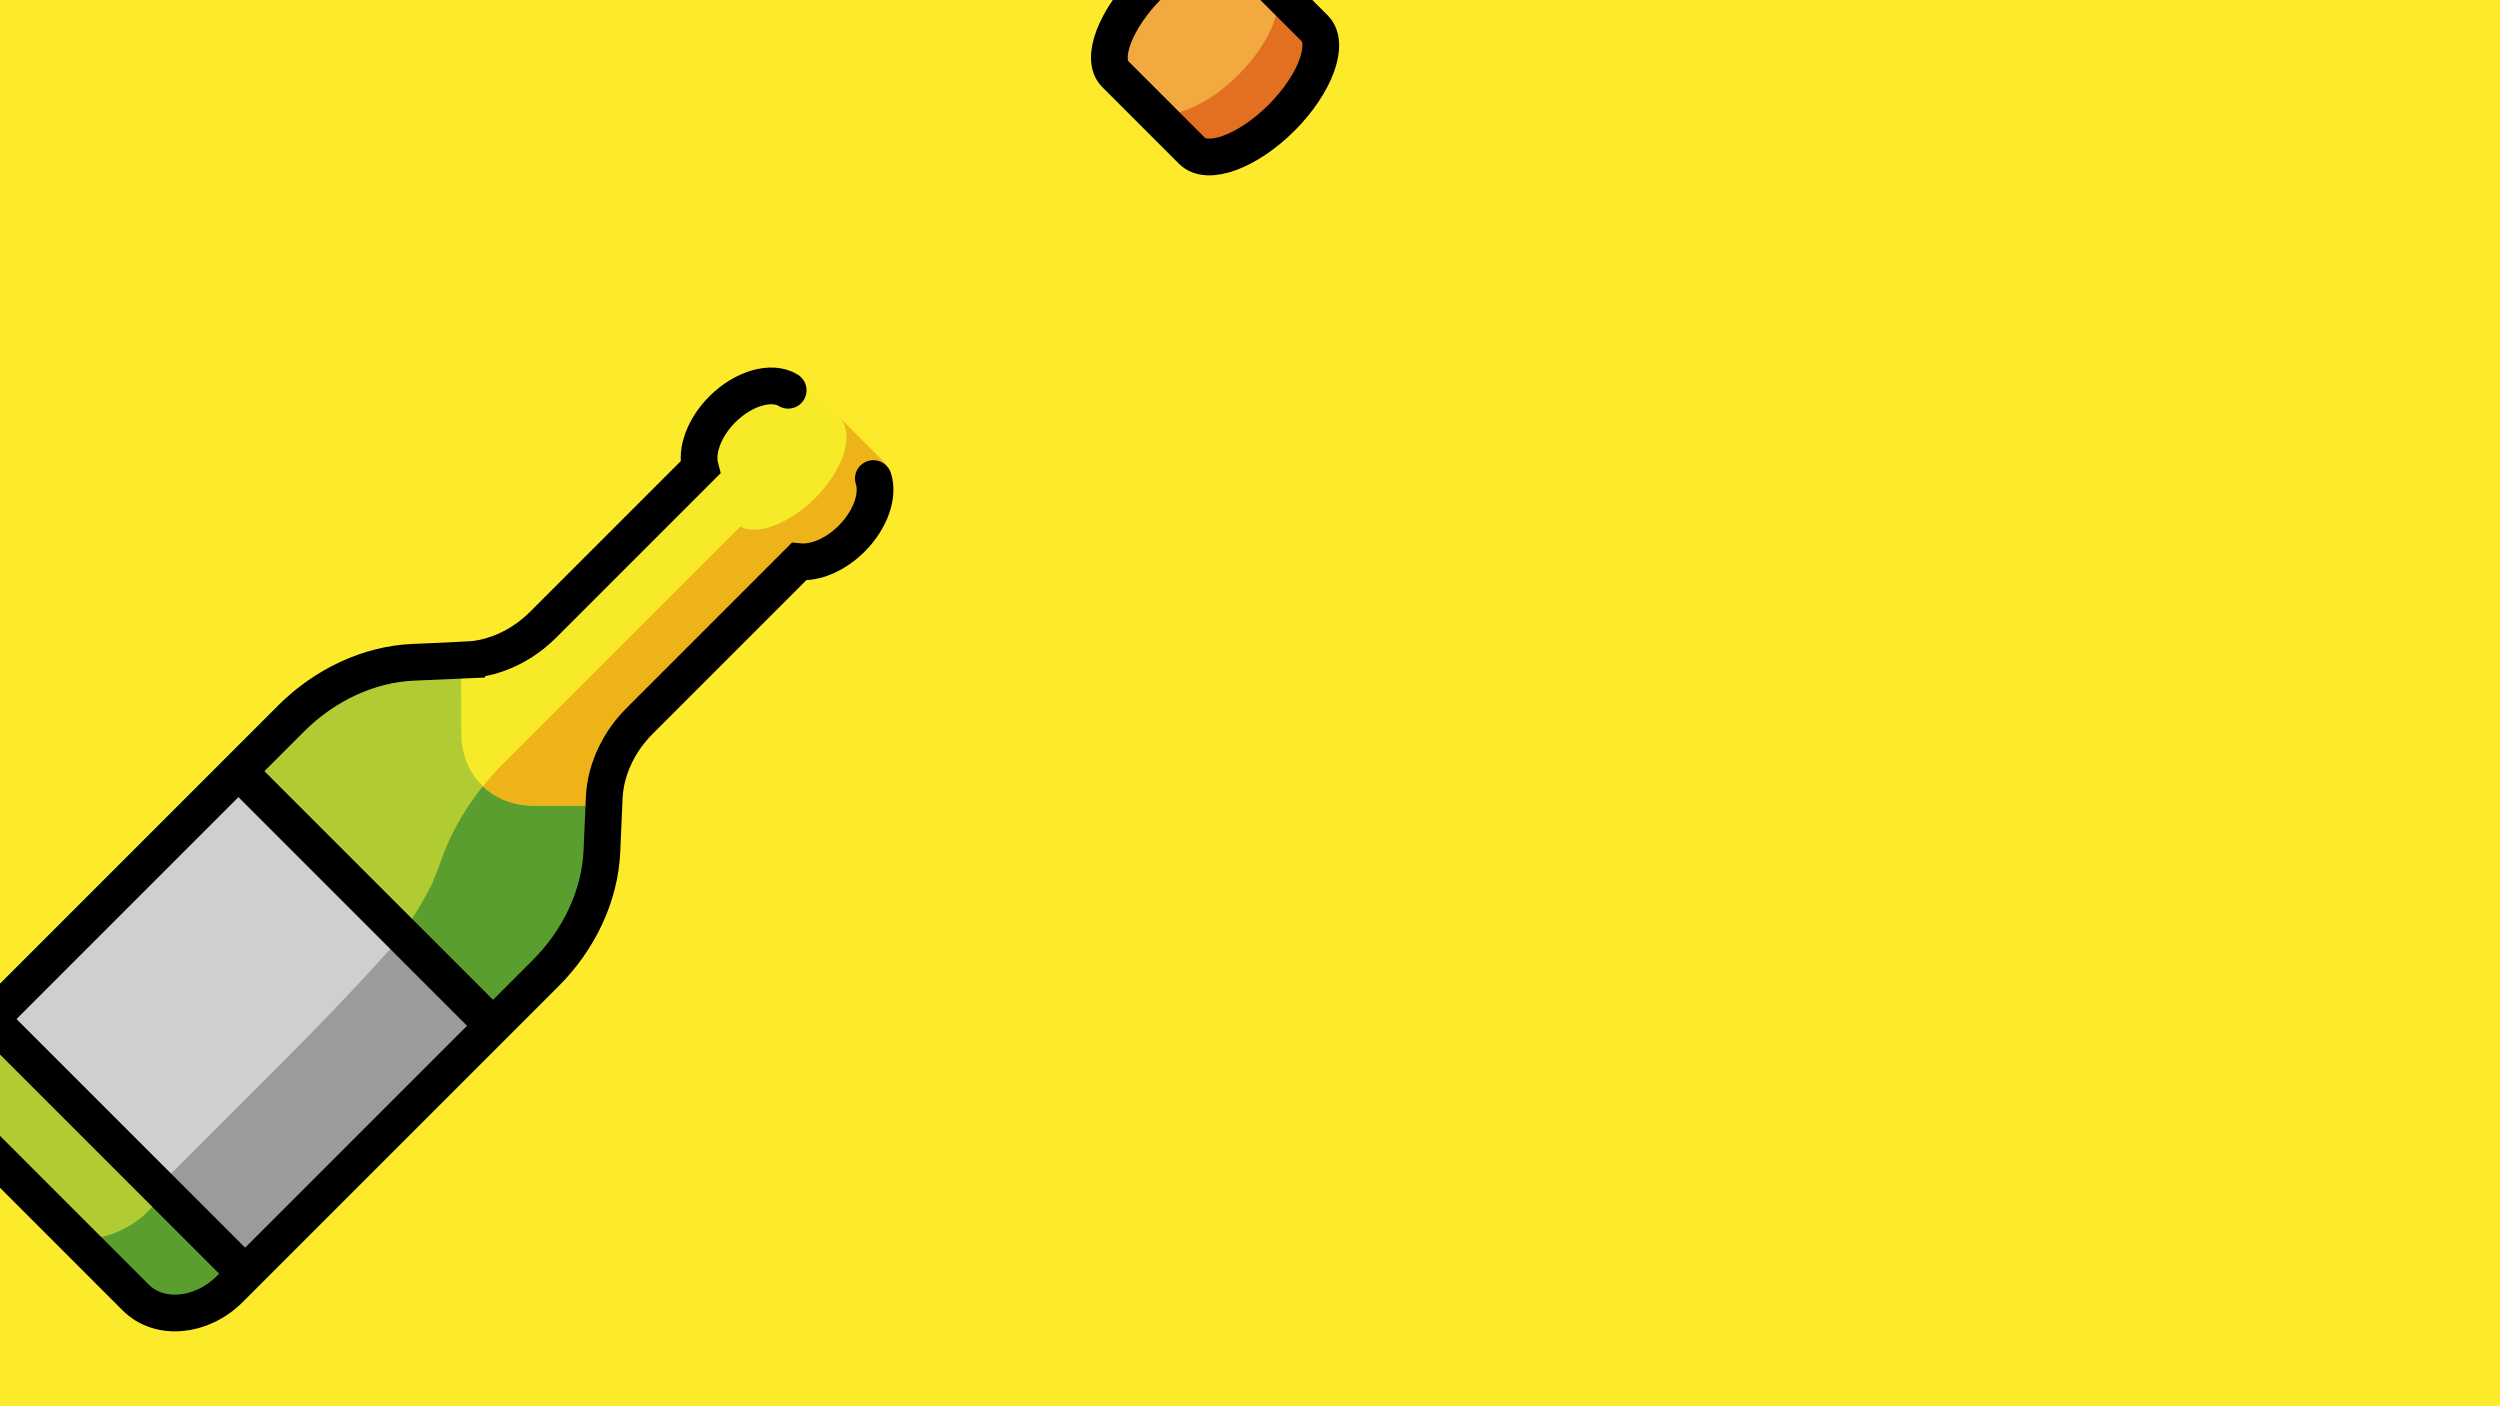 <?xml version="1.0" encoding="utf-8"?>
<!-- Generator: Adobe Illustrator 16.0.0, SVG Export Plug-In . SVG Version: 6.00 Build 0)  -->
<!DOCTYPE svg PUBLIC "-//W3C//DTD SVG 1.1//EN" "http://www.w3.org/Graphics/SVG/1.1/DTD/svg11.dtd">
<svg version="1.1" id="Ebene_1" xmlns="http://www.w3.org/2000/svg" xmlns:xlink="http://www.w3.org/1999/xlink" x="0px" y="0px"
	 width="1600px" height="900px" viewBox="0 0 1600 900" enable-background="new 0 0 1600 900" xml:space="preserve">
<g>
	<rect fill="#FCEA2B" width="1600" height="900"/>
	<g>
		<defs>
			<rect id="SVGID_1_" width="1527.75" height="900"/>
		</defs>
		<clipPath id="SVGID_2_">
			<use xlink:href="#SVGID_1_"  overflow="visible"/>
		</clipPath>
		<g clip-path="url(#SVGID_2_)">
			<path fill="#B1CC33" d="M344.117,404.969l119.842-119.841l61.655,61.655L405.773,466.625
				c-13.616,13.616-21.812,31.396-22.577,48.979l-1.496,34.352c-1.217,27.992-14.261,56.295-35.938,77.971L143.551,830.139
				c-18.131,18.131-45.113,20.544-60.265,5.391l-108.072-108.07c-15.152-15.154-12.739-42.137,5.391-60.267l202.211-202.21
				c21.675-21.675,49.978-34.723,77.97-35.939l34.351-1.495C312.72,426.784,330.5,418.587,344.117,404.969"/>
			<path fill="#5B9E30" d="M92.782,779.617l72.452-72.45C245.278,627.12,272.648,579.132,281.5,552.902
				c7.913-23.443,21.801-45.391,40.029-63.618L494.82,315.991l30.794,30.792L405.773,466.625
				c-13.616,13.616-21.812,31.396-22.577,48.979l-1.494,34.353c-1.218,27.991-14.263,56.294-35.938,77.97L143.551,830.139
				c-18.131,18.132-45.113,20.545-60.265,5.393L29.285,781.53C58.799,811.049,92.782,779.617,92.782,779.617"/>
			<path fill="#B1CC33" d="M343.49,630.201l-199.941,199.94c-18.131,18.13-45.112,20.544-60.265,5.391L-24.788,727.461
				c-15.153-15.154-12.738-42.135,5.391-60.265l199.941-199.941L343.49,630.201z"/>
			<path fill="#5B9E30" d="M280.383,557.465l67.923,67.922L144.229,829.462c-18.506,18.506-46.092,20.923-61.615,5.4L27.292,779.54
				c30.24,30.241,64.929-1.837,64.929-1.837l73.951-73.949C237.555,632.367,267.863,585.933,280.383,557.465"/>
			
				<rect x="41.693" y="543.553" transform="matrix(0.707 0.707 -0.707 0.707 508.288 80.548)" fill="#D0CFCE" width="230.444" height="220.55"/>
			<path fill="#9B9B9A" d="M316.364,657.326L160.41,813.281l-56.547-56.549l77.977-77.975c30.041-30.041,55.012-56.653,75.77-80.187
				L316.364,657.326z"/>
			<path fill="#F7EA29" d="M344.117,404.969l119.842-119.841l61.655,61.655L405.773,466.625
				c-13.616,13.616-21.812,31.396-22.577,48.979l-41.742-0.055c-26.727-0.035-46.173-19.466-46.229-46.187l-0.088-41.817
				C312.72,426.784,330.5,418.587,344.117,404.969"/>
			<path fill="#EFB31A" d="M405.773,466.626c-13.616,13.616-21.812,31.396-22.577,48.982l-41.742-0.058
				c-12.975-0.017-24.225-4.615-32.382-12.389c3.885-4.821,8.038-9.462,12.457-13.878L494.82,315.99l30.794,30.793L405.773,466.626
				L405.773,466.626z"/>
			<path fill="#F7EA29" d="M448.915,312.24l47.523,47.523c9.689,9.689,32.626,2.607,50.971-15.738s25.427-41.282,15.739-50.972
				l-47.525-47.522c-9.688-9.69-32.625-2.608-50.97,15.737C446.309,279.614,439.225,302.553,448.915,312.24"/>
			<path fill="#EFB31A" d="M473.762,337.052c8.238,4.388,21.581,1.208,34.669-7.453c4.608-3.043,9.176-6.762,13.482-11.067
				c18.35-18.343,25.233-41.48,15.3-51.405l27.558,27.549c9.933,9.934,3.05,33.071-15.301,51.414
				c-12.853,12.853-28.056,20.487-39.416,20.487c-1.362,0-2.659-0.106-3.899-0.334c-3.197-0.571-5.954-1.893-8.09-4.037
				l-24.727-24.729L473.762,337.052z"/>
			<path fill="#F2AA40" d="M713.753,47.403l47.522,47.523c9.688,9.689,35.271-0.038,56.848-21.613
				c21.577-21.578,31.303-47.158,21.615-56.848l-47.525-47.524c-9.689-9.688-35.271,0.038-56.848,21.614
				C713.791,12.132,704.063,37.714,713.753,47.403"/>
			<path fill="#E27020" d="M792.631,47.819L792.631,47.819c21.577-21.576,31.104-47.355,21.173-57.287l27.558,27.558
				c9.932,9.93,0.404,35.71-21.173,57.287c-21.577,21.576-47.357,31.105-57.287,21.173l-27.558-27.557
				C745.275,78.926,771.054,69.396,792.631,47.819"/>
			
				<path fill="none" stroke="#000000" stroke-width="23.502" stroke-linecap="round" stroke-linejoin="round" stroke-miterlimit="10" d="
				M792.213-31.059l21.593,21.593l-0.002-0.002l27.558,27.559c9.932,9.93,0.404,35.709-21.173,57.285
				c-21.577,21.578-47.357,31.105-57.287,21.176l-1.626-1.626l-47.522-47.523c-9.689-9.689,0.038-35.271,21.612-56.848
				C756.942-31.021,782.525-40.748,792.213-31.059z"/>
			<path fill="none" stroke="#000000" stroke-width="23.502" stroke-linecap="round" stroke-miterlimit="10" d="M558.947,306.257
				c3.563,10.65-1.677,26.255-13.898,38.479c-10.541,10.541-23.536,15.739-33.763,14.723l-101.997,102
				c-1.702,1.7-3.318,3.468-4.848,5.293c-3.058,3.646-5.76,7.519-8.079,11.553c-3.476,6.047-6.083,12.45-7.714,18.979
				c-1.09,4.353-1.745,8.76-1.936,13.157l-1.495,34.352c-1.216,27.991-14.261,56.294-35.939,77.97l-2.272,2.274L147.066,824.973
				l-0.002,0.003c-18.131,18.13-45.112,20.542-60.264,5.39L-21.271,722.293c-9.472-9.471-12.08-23.562-8.277-37.227
				c2.281-8.197,6.869-16.24,13.668-23.04l202.21-202.21c21.676-21.676,49.979-34.724,77.97-35.939l34.352-1.497v-0.002
				c6.594-0.285,13.215-1.616,19.635-3.888c10.698-3.783,20.834-10.176,29.347-18.689l100.538-100.538
				c-2.852-10.601,2.325-25.491,14.121-37.287c13.712-13.712,31.688-18.636,42.138-12.197"/>
			
				<line fill="none" stroke="#000000" stroke-width="23.502" stroke-linecap="round" stroke-linejoin="round" stroke-miterlimit="10" x1="159.163" y1="500.125" x2="311.927" y2="652.889"/>
			
				<line fill="none" stroke="#000000" stroke-width="23.502" stroke-linecap="round" stroke-linejoin="round" stroke-miterlimit="10" x1="0.524" y1="658.765" x2="153.288" y2="811.528"/>
		</g>
	</g>
</g>
</svg>

